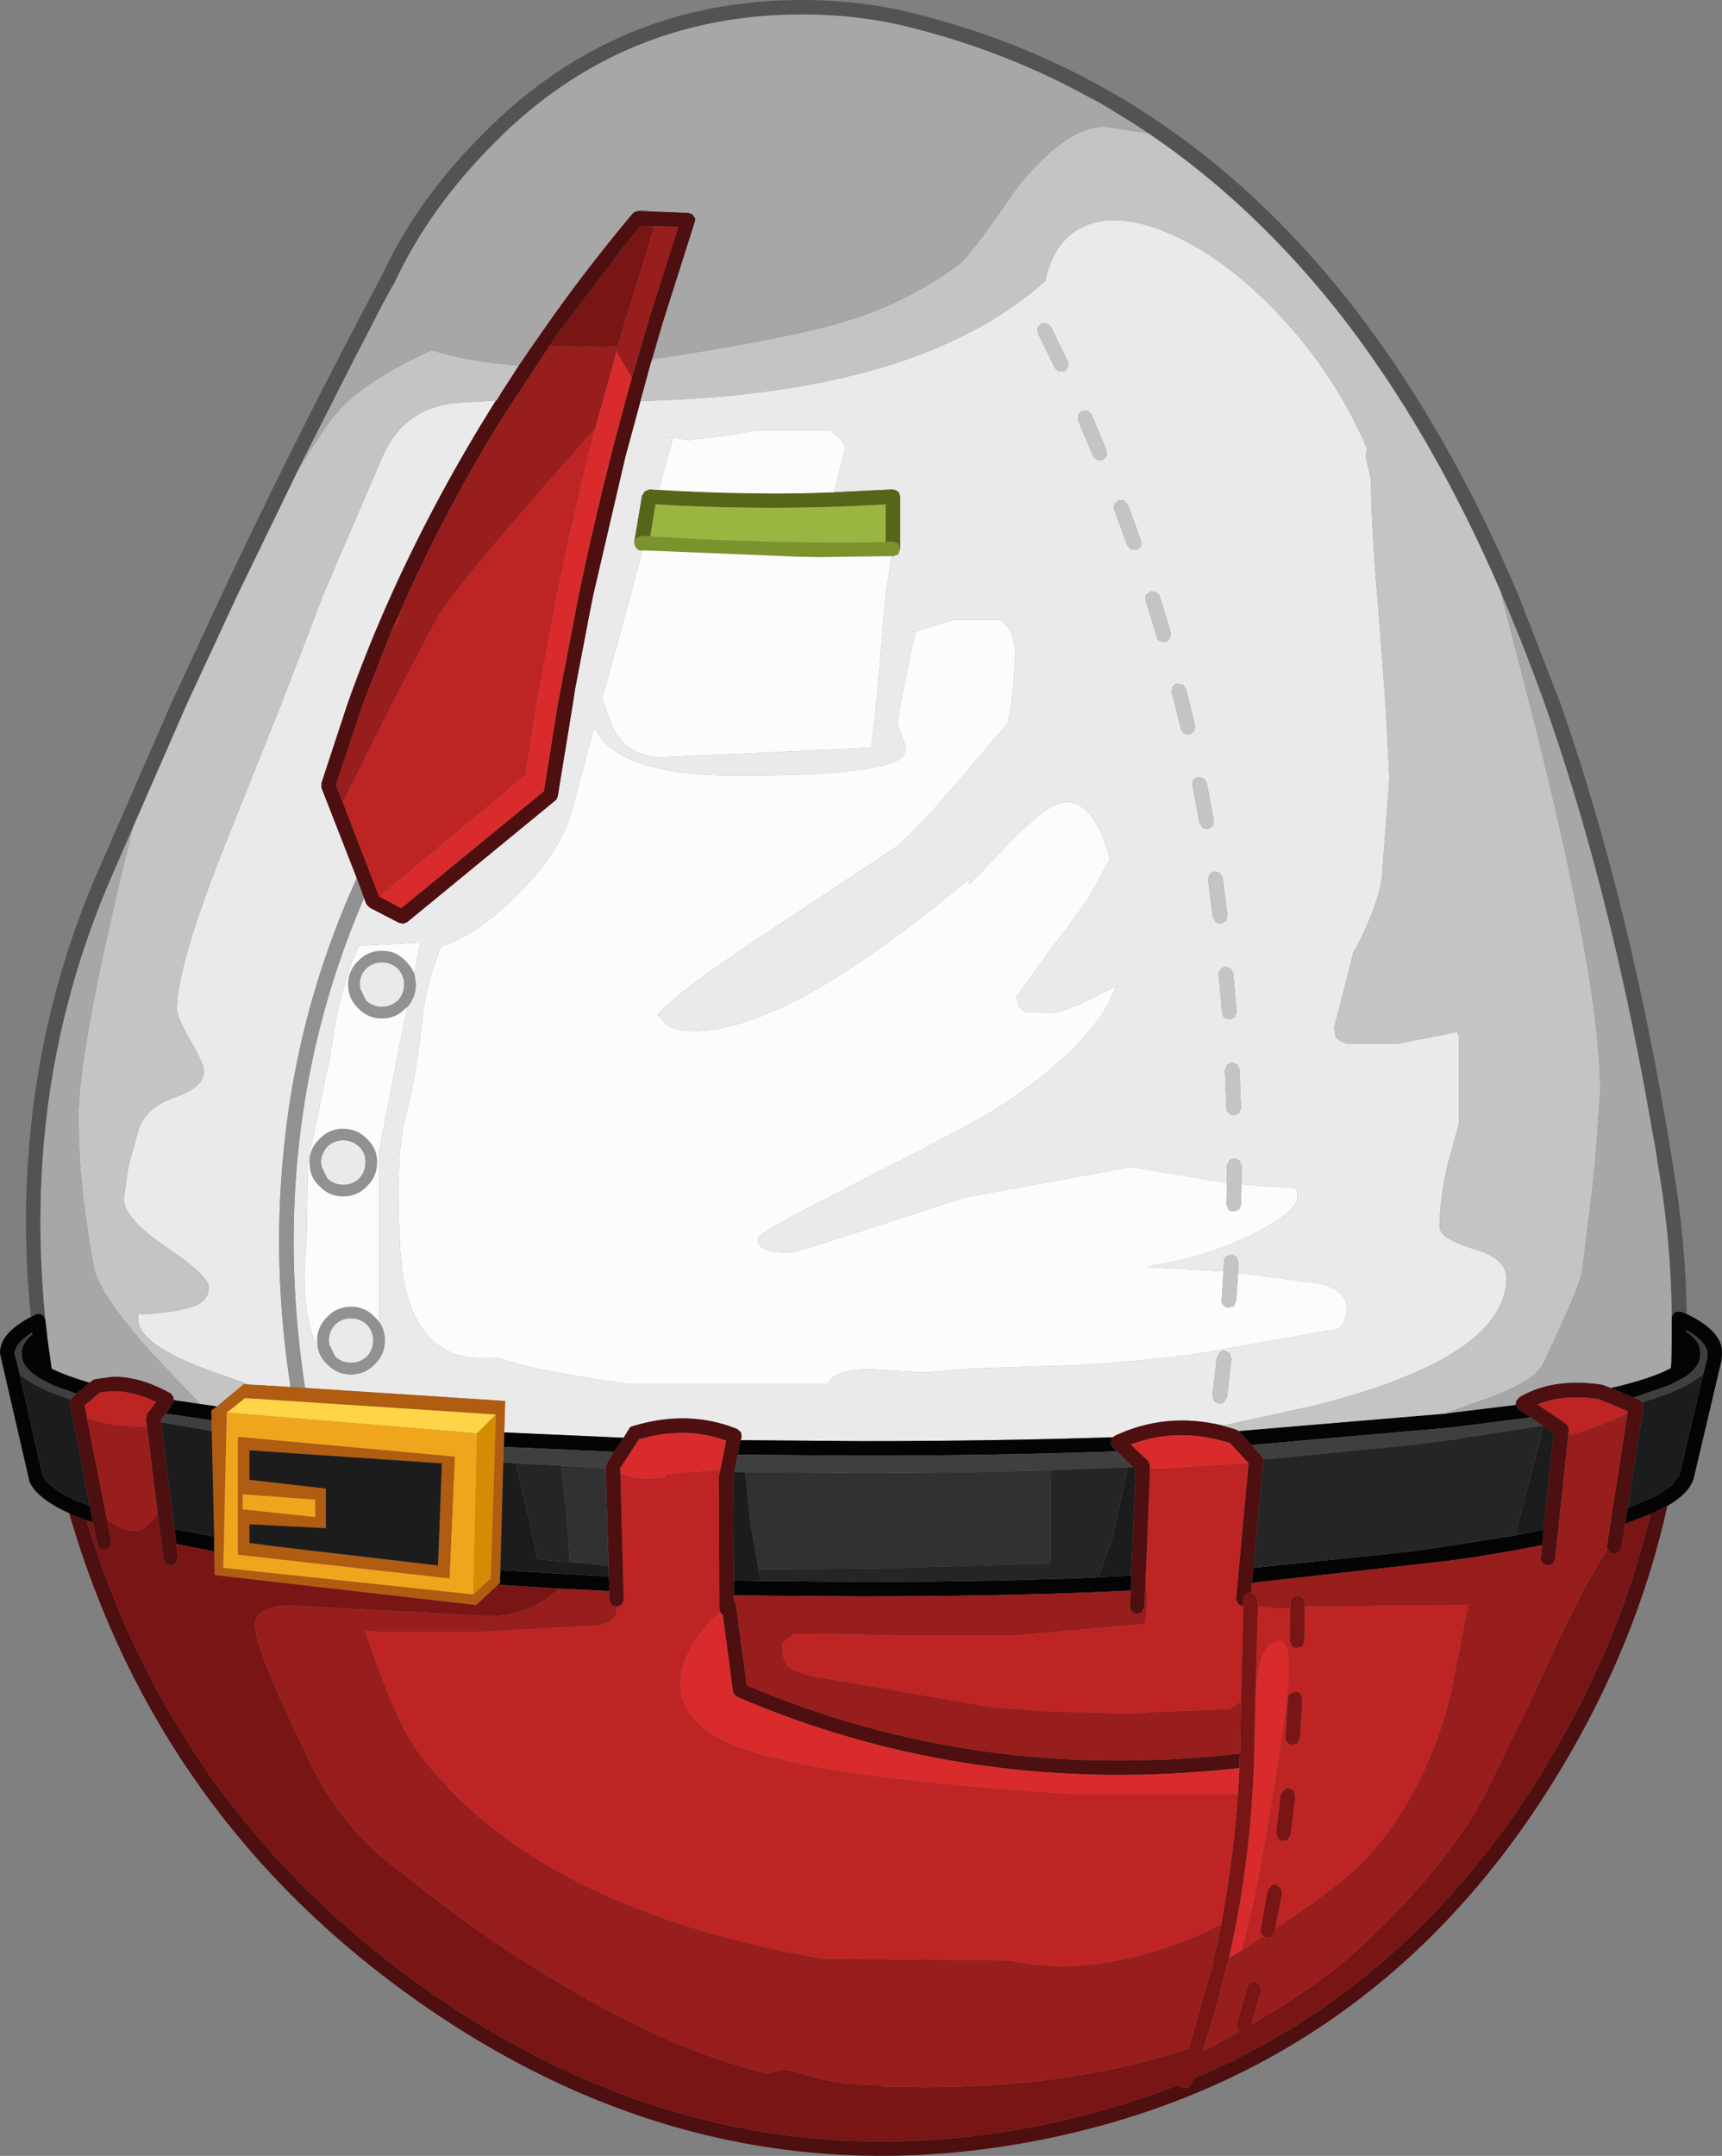 <?xml version="1.0" encoding="UTF-8" standalone="no"?>
<svg xmlns:ffdec="https://www.free-decompiler.com/flash" xmlns:xlink="http://www.w3.org/1999/xlink" ffdec:objectType="shape" height="222.9px" width="178.1px" xmlns="http://www.w3.org/2000/svg">
  <rect width="100%" height="100%" fill="#808080" stroke="none"/>
  <g transform="matrix(1.0, 0.0, 0.0, 1.0, 108.2, 171.2)">
    <path d="M-41.95 -129.75 Q-18.1 -130.3 -5.05 -138.45 -2.35 -140.15 -0.1 -142.15 0.75 -146.1 3.5 -147.6 7.15 -149.55 13.0 -146.95 18.7 -144.4 24.15 -138.6 L24.3 -138.45 Q30.0 -132.3 33.2 -124.8 L33.05 -124.0 33.6 -121.6 Q33.6 -118.0 34.1 -111.4 L34.25 -109.65 35.1 -98.45 35.5 -90.7 34.8 -81.55 Q34.8 -78.4 31.8 -72.7 L31.85 -73.05 31.4 -71.2 29.8 -65.0 29.9 -64.1 Q30.15 -63.55 31.2 -63.3 L36.4 -63.3 42.5 -64.5 42.7 -64.0 42.7 -55.0 41.65 -51.25 Q40.7 -47.5 40.7 -44.35 40.7 -43.15 44.15 -42.1 47.6 -41.1 47.6 -39.1 47.6 -30.9 27.85 -25.9 L18.3 -23.8 Q12.4 -25.25 7.1 -22.75 L6.9 -22.6 Q-5.35 -22.2 -19.15 -22.2 L-31.6 -22.3 -31.5 -22.6 -31.55 -23.1 -31.95 -23.45 Q-37.0 -25.5 -42.75 -23.75 -43.05 -23.7 -43.15 -23.45 L-43.7 -22.55 -56.05 -23.1 -55.95 -26.35 -76.65 -27.7 Q-78.5 -39.8 -77.45 -51.25 -76.2 -64.95 -70.85 -77.65 L-70.55 -78.35 -70.3 -77.7 -69.95 -77.35 -66.95 -75.8 -66.5 -75.7 -66.1 -75.85 -50.75 -88.45 Q-50.55 -88.65 -50.5 -88.95 L-48.95 -98.45 -48.7 -100.05 -47.2 -107.9 -46.85 -109.65 -43.5 -124.05 -42.6 -127.35 -41.95 -129.75 M-0.85 -136.75 L0.9 -133.15 1.3 -132.8 1.9 -132.8 2.25 -133.25 2.25 -133.8 0.5 -137.4 0.05 -137.8 -0.5 -137.75 -0.9 -137.3 -0.85 -136.75 M3.3 -127.75 L4.85 -124.05 5.25 -123.65 5.85 -123.65 6.25 -124.05 6.25 -124.6 4.7 -128.35 4.3 -128.75 3.7 -128.75 3.3 -128.3 3.3 -127.75 M7.05 -118.5 L8.4 -114.8 8.8 -114.35 9.35 -114.35 9.8 -114.7 9.8 -115.3 8.45 -119.05 8.05 -119.45 7.5 -119.5 7.1 -119.1 Q6.95 -118.8 7.05 -118.5 M10.3 -109.1 L11.45 -105.35 Q11.5 -105.05 11.8 -104.9 L12.35 -104.8 12.8 -105.2 12.9 -105.75 11.75 -109.55 11.7 -109.65 11.35 -110.0 10.8 -110.05 10.35 -109.7 10.3 -109.65 10.3 -109.1 M13.0 -99.6 L13.3 -98.45 13.95 -95.8 14.25 -95.35 14.85 -95.25 15.3 -95.6 15.4 -96.15 14.85 -98.45 14.45 -100.0 14.1 -100.45 13.5 -100.5 Q13.2 -100.45 13.05 -100.15 L13.0 -99.6 M15.15 -90.0 L15.85 -86.1 16.2 -85.6 16.75 -85.5 17.25 -85.8 17.35 -86.35 16.6 -90.3 16.25 -90.75 15.7 -90.85 Q15.4 -90.8 15.25 -90.55 15.05 -90.3 15.15 -90.0 M18.7 -48.9 L8.75 -50.55 -8.4 -47.4 -18.3 -44.2 Q-25.85 -41.7 -26.6 -41.7 -28.95 -41.7 -29.6 -42.4 -29.95 -42.75 -29.8 -43.15 -29.8 -43.7 -21.55 -47.9 L-15.0 -51.25 Q-9.2 -54.25 -7.5 -55.2 -2.1 -58.2 1.95 -62.0 6.15 -65.95 7.1 -69.0 L7.3 -69.3 4.35 -67.8 Q1.75 -66.5 0.6 -66.5 L-2.2 -66.6 -2.8 -67.1 -3.1 -68.1 0.15 -72.65 Q3.85 -77.35 4.7 -78.9 L6.6 -82.4 Q5.0 -88.3 2.05 -88.3 0.45 -88.3 -3.3 -84.6 L-7.9 -79.8 -8.0 -79.9 -7.9 -80.4 Q-10.75 -77.95 -14.8 -74.9 -28.6 -64.6 -36.4 -64.6 -38.35 -64.6 -39.25 -65.25 L-40.2 -66.3 Q-38.05 -68.7 -29.3 -74.5 L-15.7 -83.5 Q-13.45 -85.1 -5.25 -94.95 L-3.95 -96.45 -3.6 -98.45 Q-3.2 -101.25 -3.2 -104.2 L-3.45 -105.3 Q-3.85 -106.45 -4.7 -107.1 L-9.6 -107.1 -14.4 -105.65 -13.45 -105.95 -13.9 -104.2 -15.05 -98.45 -15.4 -96.4 -14.8 -94.75 Q-14.25 -93.6 -14.9 -92.95 -16.9 -91.0 -31.95 -91.0 -42.6 -91.0 -45.9 -94.7 L-46.75 -96.0 -49.0 -87.6 Q-50.05 -83.2 -55.15 -78.25 -59.05 -74.45 -62.55 -73.35 -64.2 -69.5 -64.6 -65.2 -65.1 -60.3 -66.2 -55.95 -66.75 -53.8 -66.9 -51.25 L-67.0 -48.55 Q-67.0 -40.85 -66.25 -37.9 -64.4 -30.55 -58.1 -30.8 L-56.55 -30.8 -56.05 -30.6 Q-52.9 -29.5 -43.2 -28.1 L-22.6 -28.1 Q-21.8 -29.75 -17.75 -29.6 L-12.6 -29.3 -7.8 -29.7 4.2 -30.1 9.0 -30.5 Q14.65 -30.95 19.4 -31.9 L30.2 -33.8 Q31.1 -34.55 31.1 -35.9 31.1 -37.75 28.5 -38.45 L19.85 -39.6 19.9 -40.7 19.7 -41.25 19.2 -41.5 18.65 -41.3 Q18.4 -41.1 18.4 -40.75 L18.35 -39.75 10.4 -40.2 11.2 -40.4 Q16.6 -41.25 21.4 -43.6 26.0 -45.9 26.0 -47.5 26.0 -48.25 25.7 -48.35 L23.45 -48.5 20.2 -48.75 20.2 -50.7 20.0 -51.2 19.95 -51.25 19.45 -51.45 18.95 -51.25 18.95 -51.2 18.7 -50.7 18.7 -48.9 M16.75 -80.25 L17.25 -76.35 17.55 -75.85 18.1 -75.7 18.6 -76.0 18.75 -76.55 18.25 -80.45 17.95 -80.95 17.4 -81.1 Q17.1 -81.05 16.9 -80.8 L16.75 -80.25 M17.85 -70.4 L18.2 -66.5 Q18.2 -66.2 18.45 -65.95 L19.0 -65.8 19.55 -66.05 19.7 -66.6 19.35 -70.55 19.1 -71.05 18.55 -71.25 Q18.2 -71.2 18.05 -70.95 17.8 -70.75 17.85 -70.4 M18.5 -60.55 L18.65 -56.6 Q18.65 -56.3 18.9 -56.1 19.1 -55.9 19.45 -55.9 L19.95 -56.1 20.15 -56.65 20.0 -60.65 19.75 -61.15 19.2 -61.35 18.7 -61.1 18.5 -60.55 M17.65 -30.85 L17.2 -26.95 17.35 -26.4 Q17.55 -26.15 17.85 -26.1 18.15 -26.05 18.4 -26.25 L18.7 -26.75 19.15 -30.7 19.0 -31.25 18.5 -31.55 Q18.15 -31.6 17.95 -31.35 L17.65 -30.85 M-56.9 -129.8 Q-63.1 -119.95 -67.75 -109.65 -70.25 -104.1 -72.25 -98.45 L-74.95 -90.25 -74.95 -89.75 -71.3 -80.4 -72.25 -78.25 Q-77.75 -65.25 -78.95 -51.25 -80.0 -39.85 -78.15 -27.8 L-82.45 -28.05 -85.0 -28.95 Q-93.9 -31.95 -93.9 -34.8 -93.9 -35.8 -93.6 -35.3 -89.3 -35.55 -87.7 -36.35 -86.6 -36.95 -86.6 -38.1 -86.6 -39.3 -91.0 -42.25 -95.4 -45.25 -95.4 -47.25 L-94.95 -50.45 -94.75 -51.25 -93.9 -54.3 Q-93.2 -56.7 -90.0 -57.8 -87.1 -58.8 -87.1 -60.45 -87.1 -61.15 -88.5 -63.6 -89.9 -66.0 -89.9 -66.9 -89.9 -71.4 -84.85 -84.05 L-79.1 -98.45 -76.8 -104.4 -74.8 -109.65 -72.9 -114.1 -68.8 -123.6 Q-66.65 -129.0 -61.0 -129.55 L-56.9 -129.8 M-40.05 -120.55 L-40.45 -120.55 -41.0 -120.6 -41.5 -120.4 -41.8 -119.95 -42.6 -115.15 -42.6 -114.95 -42.4 -114.55 -42.1 -114.3 -41.95 -114.3 -41.9 -114.3 -41.8 -114.3 -41.75 -114.3 -43.0 -109.65 -44.5 -104.1 -45.95 -98.95 -45.75 -98.45 -44.85 -96.1 Q-43.4 -92.9 -39.6 -92.9 L-18.1 -93.9 -17.55 -98.45 -16.7 -108.65 -16.6 -109.65 -16.0 -113.7 -15.85 -113.7 -15.8 -113.7 -15.3 -113.9 -15.1 -114.45 -15.1 -119.85 -15.2 -120.25 -15.5 -120.5 -15.9 -120.6 -21.95 -120.3 -20.8 -124.85 Q-20.8 -125.55 -22.3 -126.7 L-30.0 -126.7 -33.45 -126.1 -37.0 -125.7 -39.3 -126.1 -38.6 -125.9 -39.45 -122.85 -40.05 -120.55 M-65.35 -70.55 L-64.75 -73.75 -71.1 -73.4 Q-73.2 -68.7 -74.0 -62.3 L-76.3 -51.25 -76.35 -51.05 -76.5 -42.5 Q-76.9 -39.0 -76.5 -35.9 -76.2 -33.5 -75.35 -32.0 -75.2 -30.95 -74.35 -30.15 -73.35 -29.1 -71.9 -29.1 -70.45 -29.1 -69.45 -30.15 -68.4 -31.15 -68.4 -32.6 L-68.4 -32.8 Q-68.45 -33.75 -69.0 -34.55 L-69.0 -52.1 -66.45 -65.3 -66.05 -67.1 Q-65.2 -68.1 -65.2 -69.4 L-65.2 -69.6 -65.35 -70.55 M-66.4 -69.4 Q-66.4 -68.45 -67.05 -67.75 -67.75 -67.1 -68.7 -67.1 -69.65 -67.1 -70.35 -67.75 L-70.95 -69.0 -71.0 -69.4 Q-71.0 -70.35 -70.35 -71.05 -69.65 -71.7 -68.7 -71.7 -67.75 -71.7 -67.05 -71.05 -66.4 -70.35 -66.4 -69.45 L-66.4 -69.4 M-70.4 -51.0 Q-70.4 -50.05 -71.05 -49.35 -71.75 -48.7 -72.7 -48.7 -73.65 -48.7 -74.35 -49.35 L-74.95 -50.6 -75.0 -51.0 -75.0 -51.25 Q-74.9 -52.05 -74.35 -52.65 -73.65 -53.3 -72.7 -53.3 -71.75 -53.3 -71.05 -52.65 -70.45 -52.05 -70.4 -51.25 L-70.4 -51.05 -70.4 -51.0 M-69.6 -32.6 Q-69.6 -31.65 -70.25 -30.95 -70.95 -30.3 -71.9 -30.3 -72.85 -30.3 -73.55 -30.95 L-74.15 -32.2 -74.2 -32.6 Q-74.2 -33.55 -73.55 -34.25 -72.85 -34.9 -71.9 -34.9 -70.95 -34.9 -70.25 -34.25 -69.6 -33.55 -69.6 -32.65 L-69.6 -32.6" fill="#eaeaea" fill-rule="evenodd" stroke="none"/>
    <path d="M10.75 -19.6 L10.75 -19.4 12.4 -19.4 20.9 -19.95 20.95 -19.95 19.65 -5.95 19.65 -5.85 19.85 -5.4 Q20.0 -5.2 20.35 -5.15 L20.4 -5.15 20.15 4.7 19.0 5.5 11.2 5.8 8.8 6.0 -0.5 5.7 -5.7 5.3 -24.45 2.05 Q-26.35 1.55 -26.9 0.85 -27.3 0.3 -27.3 -1.25 L-26.85 -1.75 -26.0 -2.3 -21.1 -2.25 -15.8 -2.1 -3.4 -2.1 10.2 -3.3 Q10.5 -4.7 10.4 -6.8 L10.25 -6.8 10.75 -19.6 M21.9 -5.1 L24.2 -4.9 25.25 -4.95 25.2 -1.55 25.4 -1.0 Q25.6 -0.8 25.95 -0.8 L26.5 -1.0 26.7 -1.5 26.75 -5.1 43.65 -5.25 41.9 3.6 Q40.95 7.95 38.9 12.25 36.65 16.95 33.6 20.4 30.95 23.45 23.7 28.2 L24.4 24.55 24.25 24.0 23.8 23.65 Q23.45 23.6 23.25 23.8 L22.9 24.3 22.2 28.25 Q22.1 28.55 22.3 28.8 L22.5 29.0 21.85 29.4 20.15 30.5 Q21.4 26.4 22.8 18.1 25.1 4.5 25.1 1.3 25.1 -2.3 23.5 -1.35 21.9 -0.45 21.7 3.9 L21.65 4.1 21.9 -5.1 M60.15 -25.3 L60.1 -25.05 Q56.3 -23.3 54.0 -22.85 L54.05 -23.3 54.0 -23.7 53.75 -24.0 50.8 -26.0 Q53.5 -27.1 57.15 -26.55 L60.15 -25.3 M-68.95 -78.5 L-69.0 -78.5 -72.75 -88.25 -71.35 -91.05 -67.65 -98.45 -62.9 -107.5 -61.35 -109.65 Q-58.05 -114.0 -49.75 -123.4 L-46.6 -126.95 Q-48.85 -118.35 -50.6 -109.65 L-52.7 -98.45 -53.85 -91.05 -68.95 -78.5 M-67.85 -105.6 L-67.1 -107.3 -66.7 -107.5 -66.9 -107.2 -67.85 -105.6 M-99.2 -24.6 L-99.45 -25.9 -97.9 -27.2 Q-95.3 -27.8 -92.05 -26.25 L-92.95 -25.05 -93.1 -24.5 -93.1 -24.45 -93.0 -23.7 -93.6 -23.7 Q-96.9 -23.7 -99.2 -24.6 M18.1 27.8 Q9.35 32.1 1.25 32.1 L-1.45 31.9 -3.9 31.5 -23.2 31.3 Q-40.15 28.3 -51.2 21.9 -59.45 17.15 -64.7 10.3 -67.2 7.1 -70.45 -2.6 L-69.2 -2.5 -58.2 -2.5 -46.25 -3.15 Q-44.4 -3.6 -44.4 -4.8 L-44.4 -5.1 -43.9 -5.3 -43.7 -5.75 -43.7 -5.85 -44.05 -19.4 -44.0 -18.9 Q-42.3 -18.05 -39.4 -18.5 L-39.4 -18.8 -33.7 -19.25 -33.8 -18.75 -33.85 -18.6 -33.8 -4.85 -33.7 -4.5 -34.7 -3.6 Q-37.8 -0.25 -37.8 2.9 -37.8 7.45 -30.85 9.75 -21.8 12.75 3.2 14.3 L19.85 14.3 Q19.35 21.15 18.1 27.8 M26.25 8.5 L26.5 4.5 26.3 3.95 Q26.1 3.7 25.8 3.7 L25.25 3.9 Q25.0 4.1 25.0 4.45 L24.75 8.4 Q24.7 8.7 24.95 8.95 25.15 9.2 25.45 9.2 L26.0 9.05 26.25 8.5 M25.3 18.5 L25.75 14.55 25.6 14.0 Q25.4 13.75 25.1 13.7 24.75 13.65 24.55 13.9 L24.25 14.4 23.8 18.3 23.95 18.85 Q24.15 19.1 24.45 19.15 L25.0 19.0 25.3 18.5" fill="#bf2424" fill-rule="evenodd" stroke="none"/>
    <path d="M-40.75 -134.05 L-40.9 -133.6 -41.95 -129.75 -42.6 -127.35 -43.5 -124.05 -46.85 -109.65 -47.2 -107.9 -48.7 -100.05 -48.95 -98.45 -50.5 -88.95 Q-50.55 -88.65 -50.75 -88.45 L-66.1 -75.85 -66.5 -75.7 -66.95 -75.8 -69.95 -77.35 -70.3 -77.7 -70.55 -78.35 -71.3 -80.4 -74.95 -89.75 -74.95 -90.25 -72.25 -98.45 Q-70.25 -104.1 -67.75 -109.65 -63.1 -119.95 -56.9 -129.8 L-56.85 -129.8 -56.5 -130.35 -56.3 -130.7 -54.55 -133.4 -53.5 -134.95 -52.45 -136.45 -51.05 -138.45 Q-47.2 -143.85 -42.8 -149.1 L-42.55 -149.3 -42.2 -149.4 -42.0 -149.4 -41.0 -149.35 -37.0 -149.2 -36.6 -149.05 -36.3 -148.65 Q-36.25 -148.45 -36.35 -148.2 L-39.45 -138.45 -39.7 -137.65 -40.75 -134.05 M18.3 -23.8 L19.65 -23.4 19.9 -23.25 19.95 -23.2 21.25 -21.8 22.25 -20.7 22.4 -20.45 22.45 -20.3 22.45 -20.1 21.45 -9.1 21.3 -7.55 21.2 -6.55 Q20.85 -6.55 20.65 -6.35 20.4 -6.15 20.4 -5.8 L20.4 -5.15 20.35 -5.15 Q20.0 -5.2 19.85 -5.4 L19.65 -5.85 19.65 -5.95 20.95 -19.95 20.9 -19.95 19.0 -22.0 Q13.6 -23.7 8.75 -21.85 L10.55 -20.15 10.7 -19.85 10.75 -19.6 10.25 -6.8 10.15 -5.05 9.9 -4.55 Q9.7 -4.35 9.4 -4.35 9.05 -4.35 8.85 -4.6 8.65 -4.8 8.65 -5.1 L8.75 -6.75 8.8 -8.3 9.25 -19.25 9.0 -19.5 7.3 -21.15 6.9 -21.55 6.65 -21.95 6.75 -22.45 6.9 -22.6 7.1 -22.75 Q12.4 -25.25 18.3 -23.8 M-31.6 -22.3 L-31.9 -20.8 -32.25 -19.0 -32.35 -18.6 -32.3 -7.8 -32.3 -6.25 -32.3 -5.75 -32.1 -5.35 -30.95 3.05 Q-7.05 13.2 20.05 10.1 L20.0 10.75 20.0 11.6 Q-7.6 14.7 -31.95 4.25 L-32.25 4.0 -32.4 3.65 -33.45 -4.25 -33.55 -4.3 -33.6 -4.35 -33.7 -4.5 -33.8 -4.85 -33.85 -18.6 -33.8 -18.75 -33.7 -19.25 -33.1 -22.25 -33.25 -22.3 Q-37.2 -23.7 -41.65 -22.5 L-42.1 -22.4 -44.05 -19.4 -43.7 -5.85 -43.7 -5.75 -43.9 -5.3 -44.4 -5.1 Q-44.75 -5.1 -44.95 -5.3 L-45.2 -5.8 -45.2 -6.7 -45.25 -8.2 -45.25 -9.3 -45.55 -19.4 -45.55 -19.55 -45.4 -20.0 -44.7 -21.1 -43.7 -22.55 -43.15 -23.45 Q-43.05 -23.7 -42.75 -23.75 -37.0 -25.5 -31.95 -23.45 L-31.55 -23.1 -31.5 -22.6 -31.6 -22.3 M50.1 -24.65 L48.9 -25.45 48.6 -25.85 48.55 -25.95 48.6 -26.35 48.95 -26.75 Q52.4 -28.8 57.45 -28.05 L57.65 -28.0 58.4 -27.7 60.75 -26.7 61.3 -26.5 61.65 -26.2 61.65 -26.15 61.75 -25.65 60.15 -15.3 59.9 -13.65 59.5 -11.15 59.2 -10.7 58.65 -10.55 Q58.35 -10.6 58.15 -10.85 L58.1 -10.95 58.0 -11.15 58.0 -11.4 60.15 -25.3 57.15 -26.55 Q53.5 -27.1 50.8 -26.0 L53.75 -24.0 54.0 -23.7 54.05 -23.3 54.0 -22.85 52.65 -10.0 52.4 -9.5 51.85 -9.35 Q51.5 -9.4 51.35 -9.6 51.1 -9.85 51.15 -10.15 L51.3 -11.45 51.45 -13.05 52.5 -23.0 51.65 -23.6 51.35 -23.8 50.1 -24.65 M62.5 -14.65 L63.9 -15.35 64.25 -15.5 Q61.1 -1.25 53.1 11.95 34.4 42.9 -0.1 49.95 -34.65 56.95 -64.8 35.85 -91.85 16.9 -101.05 -14.75 L-100.75 -14.6 -99.25 -14.0 Q-90.05 16.3 -63.95 34.6 -34.35 55.35 -0.4 48.5 7.0 46.95 13.7 44.35 L14.1 44.65 14.7 44.65 15.05 44.2 15.25 43.7 Q37.95 34.15 51.8 11.2 L51.8 11.15 Q59.3 -1.25 62.5 -14.65 M-40.5 -147.8 L-41.9 -147.85 -43.7 -145.7 -44.05 -145.2 -50.5 -136.7 -51.35 -135.45 -56.25 -128.0 Q-61.8 -119.05 -66.05 -109.65 L-67.1 -107.3 -67.85 -105.6 -70.65 -98.45 -73.45 -90.05 -72.75 -88.25 -69.0 -78.5 -68.95 -78.5 -66.7 -77.3 -51.95 -89.4 -50.5 -98.45 -48.35 -109.65 Q-46.0 -120.95 -42.85 -132.15 L-41.0 -138.45 -38.05 -147.75 -40.5 -147.8 M-98.95 -28.25 L-98.7 -28.45 -98.45 -28.6 -96.7 -28.85 Q-93.9 -29.0 -90.55 -27.15 L-90.3 -26.85 -90.2 -26.45 Q-90.2 -26.25 -90.35 -26.05 L-91.05 -25.05 -91.55 -24.4 -91.55 -24.15 -90.15 -13.1 -89.95 -11.55 -89.8 -10.2 -89.95 -9.65 Q-90.15 -9.4 -90.45 -9.35 -90.75 -9.3 -91.0 -9.5 -91.25 -9.7 -91.3 -10.0 L-91.9 -14.7 -93.0 -23.7 -93.1 -24.45 -93.1 -24.5 -92.95 -25.05 -92.05 -26.25 Q-95.3 -27.8 -97.9 -27.2 L-99.45 -25.9 -99.2 -24.6 -97.15 -14.15 -96.7 -11.85 -96.7 -11.5 -96.8 -11.25 Q-97.0 -11.05 -97.3 -10.95 L-97.85 -11.05 -98.15 -11.55 -98.6 -13.8 -98.9 -15.5 -100.95 -26.05 -100.95 -26.45 -100.9 -26.5 -100.7 -26.75 -100.3 -27.1 -98.95 -28.25 M21.5 10.65 L21.5 10.9 21.5 10.8 21.5 10.65" fill="#4d0f0f" fill-rule="evenodd" stroke="none"/>
    <path d="M19.9 -23.25 L41.3 -25.05 41.65 -25.1 42.4 -25.2 42.85 -25.25 48.55 -25.95 48.6 -25.85 48.9 -25.45 50.1 -24.65 41.8 -23.6 21.25 -21.8 19.95 -23.2 19.9 -23.25 M64.7 -35.0 L64.85 -35.35 Q65.0 -35.55 65.3 -35.6 L65.8 -35.55 66.25 -35.35 Q70.05 -33.5 69.9 -31.25 L69.85 -30.6 69.85 -30.55 66.95 -18.25 66.9 -18.15 Q66.4 -16.75 64.25 -15.5 L63.9 -15.35 62.5 -14.65 59.9 -13.65 60.15 -15.3 62.9 -16.45 63.2 -16.65 Q64.1 -17.15 64.65 -17.6 L65.5 -18.7 67.95 -29.1 68.4 -30.9 68.4 -31.25 Q68.3 -32.5 66.25 -33.65 L66.2 -33.65 66.2 -33.55 66.25 -33.5 Q67.75 -32.45 67.65 -31.25 67.75 -30.0 66.1 -28.85 L65.75 -28.65 65.65 -28.6 64.5 -28.0 60.75 -26.7 58.4 -27.7 Q62.55 -28.65 64.6 -29.75 L64.65 -30.25 64.7 -33.15 64.7 -34.9 64.7 -35.0 M-105.0 -35.05 L-104.55 -35.3 -104.1 -35.4 -103.7 -35.15 -103.5 -34.75 -103.4 -33.9 -103.3 -33.05 -103.3 -32.95 -103.3 -32.85 -103.15 -31.85 -102.95 -30.45 -102.85 -29.7 Q-101.45 -29.0 -98.95 -28.25 L-100.3 -27.1 -102.55 -27.9 Q-103.3 -28.25 -103.85 -28.55 L-103.9 -28.6 -104.0 -28.65 -104.2 -28.75 Q-106.05 -29.95 -105.95 -31.25 -106.0 -32.3 -104.85 -33.25 L-104.85 -33.45 Q-106.6 -32.35 -106.7 -31.25 L-106.5 -30.55 -106.45 -30.4 -106.15 -29.05 -103.8 -18.7 Q-103.35 -17.7 -101.6 -16.7 L-100.15 -15.95 -100.15 -16.0 -99.8 -15.85 -98.9 -15.5 -98.6 -13.8 -99.25 -14.0 -100.75 -14.6 -101.05 -14.75 Q-104.55 -16.35 -105.2 -18.15 L-105.2 -18.25 -107.9 -29.95 -108.2 -31.25 Q-108.3 -33.3 -105.0 -35.05 M6.9 -22.6 L6.75 -22.45 6.65 -21.95 6.9 -21.55 7.3 -21.15 Q-5.1 -20.7 -19.15 -20.7 L-31.9 -20.8 -31.6 -22.3 -19.15 -22.2 Q-5.35 -22.2 6.9 -22.6 M8.8 -8.3 L8.75 -6.75 5.5 -6.6 Q-6.1 -6.15 -19.15 -6.15 L-32.3 -6.25 -32.3 -7.8 -30.25 -7.75 -19.15 -7.65 Q-11.4 -7.65 -4.15 -7.8 L0.45 -7.95 1.35 -7.95 5.1 -8.1 5.4 -8.15 8.8 -8.3 M21.3 -7.55 L21.45 -9.1 37.8 -10.8 41.2 -11.3 48.5 -12.45 51.45 -13.05 51.3 -11.45 47.6 -10.75 44.25 -10.2 41.4 -9.8 21.3 -7.55 M-87.5 -26.05 L-85.75 -25.8 -86.35 -25.35 -86.3 -24.35 -91.05 -25.05 -90.35 -26.05 Q-90.2 -26.25 -90.2 -26.45 L-87.5 -26.05 M-89.95 -11.55 L-90.15 -13.1 -86.05 -12.35 -86.05 -10.8 -89.95 -11.55 M-82.4 -11.7 L-80.0 -11.35 -82.4 -11.65 -82.4 -11.7 M-63.8 -9.45 L-62.9 -9.35 -63.8 -9.45 M-45.2 -6.7 L-50.35 -6.95 -56.7 -7.35 -56.5 -7.55 -56.45 -8.85 -45.25 -8.2 -45.2 -6.7 M-56.1 -21.6 L-56.05 -23.1 -43.7 -22.55 -44.7 -21.1 -56.1 -21.6" fill="#040404" fill-rule="evenodd" stroke="none"/>
    <path d="M47.0 -110.05 Q39.9 -126.45 30.6 -138.45 21.6 -149.95 10.6 -157.4 L8.85 -158.55 5.65 -160.5 3.5 -161.65 Q-4.3 -165.8 -13.05 -168.1 -18.8 -169.7 -25.25 -169.7 -43.85 -169.7 -56.95 -156.55 -63.85 -149.65 -67.45 -141.85 L-67.5 -141.85 -67.5 -141.8 -68.6 -139.8 -69.3 -138.45 -69.45 -138.15 -70.4 -136.3 -71.65 -133.9 -71.85 -133.5 -76.95 -123.45 -83.65 -109.65 -88.85 -98.45 -94.45 -85.65 -97.05 -79.65 Q-102.8 -66.0 -103.8 -51.25 -104.35 -43.15 -103.5 -34.75 L-103.7 -35.15 -104.1 -35.4 -104.55 -35.3 -105.0 -35.05 Q-105.85 -43.3 -105.3 -51.25 -104.3 -66.35 -98.45 -80.25 L-90.5 -98.45 -85.3 -109.65 Q-78.4 -124.3 -70.95 -138.45 L-68.8 -142.55 -68.8 -142.5 Q-65.15 -150.55 -58.0 -157.6 -44.45 -171.2 -25.25 -171.2 -18.6 -171.2 -12.65 -169.55 14.3 -162.55 32.55 -138.45 41.8 -126.25 48.85 -109.65 L53.2 -98.45 Q60.45 -77.75 64.75 -51.25 L64.85 -50.55 Q66.15 -42.85 66.25 -35.35 L65.8 -35.55 65.3 -35.6 Q65.0 -35.55 64.85 -35.35 L64.7 -35.0 Q64.65 -42.55 63.35 -50.3 L63.2 -51.2 63.2 -51.25 63.0 -52.55 62.75 -53.85 Q58.75 -77.3 52.4 -96.0 L51.55 -98.45 Q49.45 -104.3 47.15 -109.65 L47.0 -110.05 M-103.3 -32.95 L-103.15 -31.85 -103.3 -32.85 -103.3 -32.95" fill="#535353" fill-rule="evenodd" stroke="none"/>
    <path d="M-42.0 -149.4 L-41.8 -149.5 -41.25 -149.5 -41.0 -149.35 -42.0 -149.4 M-71.3 -80.4 L-70.55 -78.35 -70.85 -77.65 Q-76.2 -64.95 -77.45 -51.25 -78.5 -39.8 -76.65 -27.7 L-78.15 -27.8 Q-80.0 -39.85 -78.95 -51.25 -77.75 -65.25 -72.25 -78.25 L-71.3 -80.4 M-65.35 -70.55 L-65.2 -69.6 -65.2 -69.4 Q-65.2 -68.1 -66.05 -67.1 L-66.25 -66.95 Q-67.25 -65.9 -68.7 -65.9 -70.15 -65.9 -71.15 -66.95 -72.0 -67.75 -72.15 -68.85 L-72.2 -69.4 Q-72.2 -70.85 -71.15 -71.85 -70.15 -72.9 -68.7 -72.9 -67.25 -72.9 -66.25 -71.85 -65.65 -71.25 -65.35 -70.55 M-69.0 -34.55 Q-68.45 -33.75 -68.4 -32.8 L-68.4 -32.6 Q-68.4 -31.15 -69.45 -30.15 -70.45 -29.1 -71.9 -29.1 -73.35 -29.1 -74.35 -30.15 -75.2 -30.95 -75.35 -32.0 L-75.35 -32.05 -75.4 -32.6 Q-75.4 -34.05 -74.35 -35.05 -73.35 -36.1 -71.9 -36.1 -70.45 -36.1 -69.45 -35.05 L-69.0 -34.55 M-66.4 -69.4 L-66.4 -69.45 Q-66.4 -70.35 -67.05 -71.05 -67.75 -71.7 -68.7 -71.7 -69.65 -71.7 -70.35 -71.05 -71.0 -70.35 -71.0 -69.4 L-70.95 -69.0 -70.35 -67.75 Q-69.65 -67.1 -68.7 -67.1 -67.75 -67.1 -67.05 -67.75 -66.4 -68.45 -66.4 -69.4 M-70.25 -48.55 Q-71.25 -47.5 -72.7 -47.5 -74.15 -47.5 -75.15 -48.55 -76.0 -49.35 -76.15 -50.45 L-76.2 -51.0 -76.2 -51.25 Q-76.1 -52.55 -75.15 -53.45 -74.15 -54.5 -72.7 -54.5 -71.25 -54.5 -70.25 -53.45 -69.25 -52.5 -69.2 -51.25 L-69.2 -51.2 -69.2 -51.0 Q-69.2 -49.55 -70.25 -48.55 M-69.6 -32.6 L-69.6 -32.65 Q-69.6 -33.55 -70.25 -34.25 -70.95 -34.9 -71.9 -34.9 -72.85 -34.9 -73.55 -34.25 -74.2 -33.55 -74.2 -32.6 L-74.15 -32.2 -73.55 -30.95 Q-72.85 -30.3 -71.9 -30.3 -70.95 -30.3 -70.25 -30.95 -69.6 -31.65 -69.6 -32.6 M-70.4 -51.0 L-70.4 -51.05 -70.4 -51.25 Q-70.45 -52.05 -71.05 -52.65 -71.75 -53.3 -72.7 -53.3 -73.65 -53.3 -74.35 -52.65 -74.9 -52.05 -75.0 -51.25 L-75.0 -51.0 -74.95 -50.6 -74.35 -49.35 Q-73.65 -48.7 -72.7 -48.7 -71.75 -48.7 -71.05 -49.35 -70.4 -50.05 -70.4 -51.0" fill="#919191" fill-rule="evenodd" stroke="none"/>
    <path d="M20.9 -19.95 L12.4 -19.4 10.75 -19.4 10.75 -19.6 10.7 -19.85 10.55 -20.15 8.75 -21.85 Q13.6 -23.7 19.0 -22.0 L20.9 -19.95 M20.15 30.5 L18.9 31.25 Q21.15 21.35 21.5 10.9 L21.5 10.65 21.65 4.1 21.7 3.9 Q21.9 -0.45 23.5 -1.35 25.1 -2.3 25.1 1.3 25.1 4.5 22.8 18.1 21.4 26.4 20.15 30.5 M-42.85 -132.15 Q-46.0 -120.95 -48.35 -109.65 L-50.5 -98.45 -51.95 -89.4 -66.7 -77.3 -68.95 -78.5 -53.85 -91.05 -52.7 -98.45 -50.6 -109.65 Q-48.85 -118.35 -46.6 -126.95 L-46.6 -127.0 -46.4 -127.8 -46.0 -129.2 -44.4 -135.0 -44.45 -134.9 -43.2 -132.7 -42.85 -132.15 M-44.05 -19.4 L-42.1 -22.4 -41.65 -22.5 Q-37.2 -23.7 -33.25 -22.3 L-33.1 -22.25 -33.7 -19.25 -39.4 -18.8 -39.4 -18.5 Q-42.3 -18.05 -44.0 -18.9 L-44.05 -19.4 M-33.7 -4.5 L-33.6 -4.35 -33.55 -4.3 -33.45 -4.25 -32.4 3.65 -32.25 4.0 -31.95 4.25 Q-7.6 14.7 20.0 11.6 L19.85 14.3 3.2 14.3 Q-21.8 12.75 -30.85 9.75 -37.8 7.45 -37.8 2.9 -37.8 -0.25 -34.7 -3.6 L-33.7 -4.5" fill="#d92b2b" fill-rule="evenodd" stroke="none"/>
    <path d="M-42.6 -114.95 L-42.6 -115.15 -41.8 -119.95 -41.5 -120.4 -41.0 -120.6 -40.45 -120.55 -40.05 -120.55 Q-32.6 -120.1 -25.25 -120.2 L-21.95 -120.3 -15.9 -120.6 -15.5 -120.5 -15.2 -120.25 -15.1 -119.85 -15.1 -114.45 -15.3 -115.0 -15.85 -115.2 -16.6 -115.15 -16.6 -119.05 Q-28.35 -118.35 -40.4 -119.05 L-40.95 -115.75 -41.7 -115.8 -41.8 -115.8 -42.35 -115.6 -42.6 -115.1 -42.6 -114.95" fill="#546618" fill-rule="evenodd" stroke="none"/>
    <path d="M-42.6 -114.95 L-42.6 -115.1 -42.35 -115.6 -41.8 -115.8 -41.7 -115.8 -40.95 -115.75 Q-28.8 -114.95 -16.6 -115.15 L-15.85 -115.2 -15.3 -115.0 -15.1 -114.45 -15.3 -113.9 -15.8 -113.7 -15.85 -113.7 -16.0 -113.7 -23.45 -113.6 -25.85 -113.65 -41.75 -114.3 -41.8 -114.3 -41.9 -114.3 -41.95 -114.3 -42.1 -114.3 -42.4 -114.55 -42.6 -114.95" fill="#7b932c" fill-rule="evenodd" stroke="none"/>
    <path d="M-40.95 -115.75 L-40.4 -119.05 Q-28.35 -118.35 -16.6 -119.05 L-16.6 -115.15 Q-28.8 -114.95 -40.95 -115.75" fill="#9ab641" fill-rule="evenodd" stroke="none"/>
    <path d="M7.3 -21.15 L9.0 -19.5 8.45 -19.5 0.45 -19.2 Q-8.95 -18.9 -19.15 -18.9 L-31.15 -19.0 -32.25 -19.0 -31.9 -20.8 -19.15 -20.7 Q-5.1 -20.7 7.3 -21.15 M22.45 -20.3 L22.4 -20.45 22.25 -20.7 21.25 -21.8 41.8 -23.6 50.1 -24.65 51.35 -23.8 43.25 -22.55 42.45 -22.4 37.8 -21.8 22.45 -20.3 M60.75 -26.7 L64.5 -28.0 65.65 -28.6 65.75 -28.65 66.1 -28.85 Q67.75 -30.0 67.65 -31.25 67.75 -32.45 66.25 -33.5 L66.2 -33.55 66.2 -33.65 66.25 -33.65 Q68.3 -32.5 68.4 -31.25 L68.4 -30.9 67.95 -29.1 Q67.2 -28.5 66.0 -27.85 L65.2 -27.5 64.45 -27.15 61.65 -26.2 61.3 -26.5 60.75 -26.7 M-100.3 -27.1 L-100.7 -26.75 -100.9 -26.5 -102.4 -27.05 -103.25 -27.35 -104.05 -27.75 Q-105.35 -28.4 -106.15 -29.05 L-106.45 -30.4 -106.5 -30.55 -106.7 -31.25 Q-106.6 -32.35 -104.85 -33.45 L-104.85 -33.25 Q-106.0 -32.3 -105.95 -31.25 -106.05 -29.95 -104.2 -28.75 L-104.0 -28.65 -103.9 -28.6 -103.85 -28.55 Q-103.3 -28.25 -102.55 -27.9 L-100.3 -27.1 M-91.55 -24.15 L-91.55 -24.4 -91.05 -25.05 -86.3 -24.35 -86.3 -23.25 -91.55 -24.15 M-56.15 -20.0 L-56.1 -21.6 -44.7 -21.1 -45.4 -20.0 -45.55 -19.55 -45.55 -19.4 -50.15 -19.65 -54.85 -19.9 -56.15 -20.0" fill="#3f3f3f" fill-rule="evenodd" stroke="none"/>
    <path d="M0.45 -19.2 L0.5 -14.3 0.45 -9.55 -2.0 -9.5 -18.4 -9.0 -29.75 -8.95 -30.6 -13.8 -30.95 -17.35 -31.15 -19.0 -19.15 -18.9 Q-8.95 -18.9 0.45 -19.2 M-45.55 -19.4 L-45.25 -9.3 -49.3 -9.7 Q-49.45 -13.4 -49.95 -17.8 L-50.15 -19.65 -45.55 -19.4" fill="#313131" fill-rule="evenodd" stroke="none"/>
    <path d="M-82.45 -28.05 L-78.15 -27.8 -76.65 -27.7 -55.95 -26.35 -56.05 -23.1 -56.1 -21.6 -56.15 -20.0 -56.45 -8.85 -56.5 -7.55 -56.7 -7.35 -58.95 -5.25 -86.0 -8.35 -86.05 -10.8 -86.05 -12.35 -86.3 -23.25 -86.3 -24.35 -86.35 -25.35 -85.75 -25.8 -83.0 -28.1 -82.4 -28.05 -82.45 -28.05 M-56.9 -24.95 L-82.85 -26.65 -84.75 -25.15 -85.1 -9.1 -59.25 -6.35 -57.45 -8.0 -56.9 -24.95 M-62.9 -9.35 L-62.5 -19.9 -82.4 -21.25 -82.4 -18.2 -74.5 -17.3 -74.5 -13.2 -82.4 -13.6 -82.4 -11.7 -82.4 -11.65 -80.0 -11.35 -63.8 -9.45 -62.9 -9.35 M-75.6 -14.35 L-75.6 -16.15 -83.1 -16.7 -83.1 -15.15 -75.6 -14.35 M-83.6 -22.65 L-61.15 -20.6 -61.7 -8.0 -83.6 -10.45 -83.6 -22.65" fill="#b05c11" fill-rule="evenodd" stroke="none"/>
    <path d="M-84.75 -25.15 L-82.85 -26.65 -56.9 -24.95 -58.85 -23.0 -84.75 -25.15" fill="#ffd446" fill-rule="evenodd" stroke="none"/>
    <path d="M-59.25 -6.35 L-85.1 -9.1 -84.75 -25.15 -58.85 -23.0 -59.25 -6.35 M-75.6 -14.35 L-83.1 -15.15 -83.1 -16.7 -75.6 -16.15 -75.6 -14.35 M-83.6 -22.65 L-83.6 -10.45 -61.7 -8.0 -61.15 -20.6 -83.6 -22.65" fill="#f0a61c" fill-rule="evenodd" stroke="none"/>
    <path d="M-56.9 -24.95 L-57.45 -8.0 -59.25 -6.35 -58.85 -23.0 -56.9 -24.95" fill="#d48c05" fill-rule="evenodd" stroke="none"/>
    <path d="M19.85 -39.6 L28.5 -38.45 Q31.1 -37.75 31.1 -35.9 31.1 -34.55 30.2 -33.8 L19.4 -31.9 Q14.65 -30.95 9.0 -30.5 L4.2 -30.1 -7.8 -29.7 -12.6 -29.3 -17.75 -29.6 Q-21.8 -29.75 -22.6 -28.1 L-43.2 -28.1 Q-52.9 -29.5 -56.05 -30.6 L-56.55 -30.8 -58.1 -30.8 Q-64.4 -30.55 -66.25 -37.9 -67.0 -40.85 -67.0 -48.55 L-66.9 -51.25 Q-66.75 -53.8 -66.2 -55.95 -65.1 -60.3 -64.6 -65.2 -64.2 -69.5 -62.55 -73.35 -59.05 -74.45 -55.15 -78.25 -50.05 -83.2 -49.0 -87.6 L-46.75 -96.0 -45.9 -94.7 Q-42.6 -91.0 -31.95 -91.0 -16.9 -91.0 -14.9 -92.95 -14.25 -93.6 -14.8 -94.75 L-15.4 -96.4 -15.05 -98.45 -13.9 -104.2 -13.45 -105.95 -14.4 -105.65 -9.6 -107.1 -4.7 -107.1 Q-3.85 -106.45 -3.45 -105.3 L-3.2 -104.2 Q-3.2 -101.25 -3.6 -98.45 L-3.95 -96.45 -5.25 -94.95 Q-13.45 -85.1 -15.7 -83.5 L-29.3 -74.5 Q-38.05 -68.7 -40.2 -66.3 L-39.25 -65.25 Q-38.35 -64.6 -36.4 -64.6 -28.6 -64.6 -14.8 -74.9 -10.75 -77.95 -7.9 -80.4 L-8.0 -79.9 -7.9 -79.8 -3.3 -84.6 Q0.45 -88.3 2.05 -88.3 5.0 -88.3 6.6 -82.4 L4.7 -78.9 Q3.85 -77.35 0.15 -72.65 L-3.1 -68.1 -2.8 -67.1 -2.2 -66.6 0.6 -66.5 Q1.75 -66.5 4.35 -67.8 L7.3 -69.3 7.1 -69.0 Q6.15 -65.95 1.95 -62.0 -2.1 -58.2 -7.5 -55.2 -9.2 -54.25 -15.0 -51.25 L-21.55 -47.9 Q-29.8 -43.7 -29.8 -43.15 -29.95 -42.75 -29.6 -42.4 -28.95 -41.7 -26.6 -41.7 -25.85 -41.7 -18.3 -44.2 L-8.4 -47.4 8.75 -50.55 18.7 -48.9 18.65 -46.7 18.85 -46.15 Q19.05 -45.95 19.4 -45.95 L19.95 -46.15 20.15 -46.65 20.2 -48.75 23.45 -48.5 25.7 -48.35 Q26.0 -48.25 26.0 -47.5 26.0 -45.9 21.4 -43.6 16.6 -41.25 11.2 -40.4 L10.4 -40.2 18.35 -39.75 18.15 -36.8 Q18.1 -36.5 18.35 -36.25 18.55 -36.0 18.85 -36.0 L19.4 -36.15 19.65 -36.7 19.85 -39.6 M-21.95 -120.3 L-25.25 -120.2 Q-32.6 -120.1 -40.05 -120.55 L-39.45 -122.85 -38.6 -125.9 -39.3 -126.1 -37.0 -125.7 -33.45 -126.1 -30.0 -126.7 -22.3 -126.7 Q-20.8 -125.55 -20.8 -124.85 L-21.95 -120.3 M-41.75 -114.3 L-25.85 -113.65 -23.45 -113.6 -16.0 -113.7 -16.6 -109.65 -16.7 -108.65 -17.55 -98.45 -18.1 -93.9 -39.6 -92.9 Q-43.4 -92.9 -44.85 -96.1 L-45.75 -98.45 -45.95 -98.95 -44.5 -104.1 -43.0 -109.65 -41.75 -114.3 M-75.35 -32.0 Q-76.2 -33.5 -76.5 -35.9 -76.9 -39.0 -76.5 -42.5 L-76.35 -51.05 -76.3 -51.25 -74.0 -62.3 Q-73.2 -68.7 -71.1 -73.4 L-64.75 -73.75 -65.35 -70.55 Q-65.65 -71.25 -66.25 -71.85 -67.25 -72.9 -68.7 -72.9 -70.15 -72.9 -71.15 -71.85 -72.2 -70.85 -72.2 -69.4 L-72.15 -68.85 Q-72.0 -67.75 -71.15 -66.95 -70.15 -65.9 -68.7 -65.9 -67.25 -65.9 -66.25 -66.95 L-66.05 -67.1 -66.45 -65.3 -69.0 -52.1 -69.0 -34.55 -69.45 -35.05 Q-70.45 -36.1 -71.9 -36.1 -73.35 -36.1 -74.35 -35.05 -75.4 -34.05 -75.4 -32.6 L-75.35 -32.05 -75.35 -32.0 M-70.25 -48.55 Q-69.2 -49.55 -69.2 -51.0 L-69.2 -51.2 -69.2 -51.25 Q-69.25 -52.5 -70.25 -53.45 -71.25 -54.5 -72.7 -54.5 -74.15 -54.5 -75.15 -53.45 -76.1 -52.55 -76.2 -51.25 L-76.2 -51.0 -76.15 -50.45 Q-76.0 -49.35 -75.15 -48.55 -74.15 -47.5 -72.7 -47.5 -71.25 -47.5 -70.25 -48.55" fill="#fcfcfc" fill-rule="evenodd" stroke="none"/>
    <path d="M-40.75 -134.05 Q-27.2 -136.1 -21.2 -137.85 L-19.3 -138.45 Q-13.8 -140.35 -9.1 -143.8 -7.85 -144.7 -3.15 -151.6 1.95 -158.1 6.1 -158.1 L10.6 -157.4 Q21.6 -149.95 30.6 -138.45 39.9 -126.45 47.0 -110.05 L47.1 -109.65 49.9 -98.8 50.0 -98.45 Q57.3 -69.8 57.3 -58.4 L56.8 -51.25 56.45 -48.05 55.4 -39.5 Q54.75 -37.25 51.4 -30.2 50.45 -28.15 44.0 -26.05 L41.3 -25.05 19.9 -23.25 19.65 -23.4 18.3 -23.8 27.85 -25.9 Q47.6 -30.9 47.6 -39.1 47.6 -41.1 44.15 -42.1 40.7 -43.15 40.7 -44.35 40.7 -47.5 41.65 -51.25 L42.7 -55.0 42.7 -64.0 42.5 -64.5 36.4 -63.3 31.2 -63.3 Q30.15 -63.55 29.9 -64.1 L29.8 -65.0 31.4 -71.2 31.85 -73.05 31.8 -72.7 Q34.8 -78.4 34.8 -81.55 L35.5 -90.7 35.1 -98.45 34.25 -109.65 34.1 -111.4 Q33.6 -118.0 33.6 -121.6 L33.05 -124.0 33.2 -124.8 Q30.0 -132.3 24.3 -138.45 L24.15 -138.6 Q18.7 -144.4 13.0 -146.95 7.15 -149.55 3.5 -147.6 0.75 -146.1 -0.1 -142.15 -2.35 -140.15 -5.05 -138.45 -18.1 -130.3 -41.95 -129.75 L-40.9 -133.6 -40.75 -134.05 M-76.95 -123.45 L-77.65 -122.0 -77.55 -122.25 Q-74.7 -127.05 -73.3 -128.6 -70.45 -131.85 -63.55 -135.0 -59.75 -133.8 -54.55 -133.4 L-56.3 -130.7 -56.5 -130.35 -56.85 -129.8 -56.9 -129.8 -61.0 -129.55 Q-66.65 -129.0 -68.8 -123.6 L-72.9 -114.1 -74.8 -109.65 -76.8 -104.4 -79.1 -98.45 -84.85 -84.05 Q-89.9 -71.4 -89.9 -66.9 -89.9 -66.0 -88.5 -63.6 -87.1 -61.15 -87.1 -60.45 -87.1 -58.8 -90.0 -57.8 -93.2 -56.7 -93.9 -54.3 L-94.75 -51.25 -94.95 -50.45 -95.4 -47.25 Q-95.4 -45.25 -91.0 -42.25 -86.6 -39.3 -86.6 -38.1 -86.6 -36.95 -87.7 -36.35 -89.3 -35.55 -93.6 -35.3 -93.9 -35.8 -93.9 -34.8 -93.9 -31.95 -85.0 -28.95 L-82.45 -28.05 -82.4 -28.05 -83.0 -28.1 -85.75 -25.8 -87.5 -26.05 -92.45 -31.25 Q-98.0 -37.45 -98.5 -40.2 -99.6 -46.35 -99.95 -51.25 L-100.1 -55.5 Q-100.1 -62.9 -94.45 -85.65 L-88.85 -98.45 -83.65 -109.65 -76.95 -123.45 M13.0 -99.6 L13.05 -100.15 Q13.2 -100.45 13.5 -100.5 L14.1 -100.45 14.45 -100.0 14.85 -98.45 15.4 -96.15 15.3 -95.6 14.85 -95.25 14.25 -95.35 13.95 -95.8 13.3 -98.45 13.0 -99.6 M10.3 -109.1 L10.3 -109.65 10.35 -109.7 10.8 -110.05 11.35 -110.0 11.7 -109.65 11.75 -109.55 12.9 -105.75 12.8 -105.2 12.35 -104.8 11.8 -104.9 Q11.5 -105.05 11.45 -105.35 L10.3 -109.1 M7.05 -118.5 Q6.95 -118.8 7.1 -119.1 L7.5 -119.5 8.05 -119.45 8.45 -119.05 9.8 -115.3 9.8 -114.7 9.35 -114.35 8.8 -114.35 8.4 -114.8 7.05 -118.5 M3.3 -127.75 L3.3 -128.3 3.7 -128.75 4.3 -128.75 4.7 -128.35 6.25 -124.6 6.25 -124.05 5.85 -123.65 5.25 -123.65 4.85 -124.05 3.3 -127.75 M-0.85 -136.75 L-0.9 -137.3 -0.5 -137.75 0.05 -137.8 0.5 -137.4 2.25 -133.8 2.25 -133.25 1.9 -132.8 1.3 -132.8 0.9 -133.15 -0.85 -136.75 M15.15 -90.0 Q15.05 -90.3 15.25 -90.55 15.4 -90.8 15.7 -90.85 L16.25 -90.75 16.6 -90.3 17.35 -86.35 17.25 -85.8 16.75 -85.5 16.2 -85.6 15.85 -86.1 15.15 -90.0 M18.7 -48.9 L18.7 -50.7 18.95 -51.2 18.95 -51.25 19.45 -51.45 19.95 -51.25 20.0 -51.2 20.2 -50.7 20.2 -48.75 20.15 -46.65 19.95 -46.15 19.4 -45.95 Q19.05 -45.95 18.85 -46.15 L18.65 -46.7 18.7 -48.9 M18.35 -39.75 L18.4 -40.75 Q18.4 -41.1 18.65 -41.3 L19.2 -41.5 19.7 -41.25 19.9 -40.7 19.85 -39.6 19.65 -36.7 19.4 -36.15 18.85 -36.0 Q18.55 -36.0 18.35 -36.25 18.1 -36.5 18.15 -36.8 L18.35 -39.75 M18.5 -60.55 L18.7 -61.1 19.2 -61.35 19.75 -61.15 20.0 -60.65 20.15 -56.65 19.95 -56.1 19.45 -55.9 Q19.1 -55.9 18.9 -56.1 18.65 -56.3 18.65 -56.6 L18.5 -60.55 M17.85 -70.4 Q17.8 -70.75 18.05 -70.95 18.2 -71.2 18.55 -71.25 L19.1 -71.05 19.35 -70.55 19.7 -66.6 19.55 -66.05 19.0 -65.8 18.45 -65.95 Q18.2 -66.2 18.2 -66.5 L17.85 -70.4 M16.75 -80.25 L16.9 -80.8 Q17.1 -81.05 17.4 -81.1 L17.95 -80.95 18.25 -80.45 18.75 -76.55 18.6 -76.0 18.1 -75.7 17.55 -75.85 17.25 -76.35 16.75 -80.25 M17.65 -30.85 L17.95 -31.35 Q18.15 -31.6 18.5 -31.55 L19.0 -31.25 19.15 -30.7 18.7 -26.75 18.4 -26.25 Q18.15 -26.05 17.85 -26.1 17.55 -26.15 17.35 -26.4 L17.2 -26.95 17.65 -30.85" fill="#c4c4c4" fill-rule="evenodd" stroke="none"/>
    <path d="M10.6 -157.4 L6.1 -158.1 Q1.95 -158.1 -3.15 -151.6 -7.85 -144.7 -9.1 -143.8 -13.8 -140.35 -19.3 -138.45 L-21.2 -137.85 Q-27.2 -136.1 -40.75 -134.05 L-39.7 -137.65 -39.45 -138.45 -36.35 -148.2 Q-36.25 -148.45 -36.3 -148.65 L-36.6 -149.05 -37.0 -149.2 -41.0 -149.35 -41.25 -149.5 -41.8 -149.5 -42.0 -149.4 -42.2 -149.4 -42.55 -149.3 -42.8 -149.1 Q-47.2 -143.85 -51.05 -138.45 L-52.45 -136.45 -53.5 -134.95 -54.55 -133.4 Q-59.75 -133.8 -63.55 -135.0 -70.45 -131.85 -73.3 -128.6 -74.7 -127.05 -77.55 -122.25 L-77.65 -122.0 -76.95 -123.45 -71.85 -133.5 -71.65 -133.9 -70.4 -136.3 -69.45 -138.15 -69.3 -138.45 -68.6 -139.8 -67.5 -141.8 -67.5 -141.85 -67.45 -141.85 Q-63.85 -149.65 -56.95 -156.55 -43.85 -169.7 -25.25 -169.7 -18.8 -169.7 -13.05 -168.1 -4.3 -165.8 3.5 -161.65 L5.65 -160.5 8.85 -158.55 10.6 -157.4 M41.3 -25.05 L44.0 -26.05 Q50.45 -28.15 51.4 -30.2 54.75 -37.25 55.4 -39.5 L56.45 -48.05 56.8 -51.25 57.3 -58.4 Q57.3 -69.8 50.0 -98.45 L49.9 -98.8 47.1 -109.65 47.0 -110.05 47.15 -109.65 Q49.45 -104.3 51.55 -98.45 L52.4 -96.0 Q58.75 -77.3 62.75 -53.85 L63.0 -52.55 63.2 -51.25 63.2 -51.2 63.35 -50.3 Q64.65 -42.55 64.7 -35.0 L64.7 -34.9 64.7 -33.15 64.65 -30.25 64.6 -29.75 Q62.55 -28.65 58.4 -27.7 L57.65 -28.0 57.45 -28.05 Q52.4 -28.8 48.95 -26.75 L48.6 -26.35 48.55 -25.95 42.85 -25.25 42.4 -25.2 41.65 -25.1 41.3 -25.05 M-103.5 -34.75 Q-104.35 -43.15 -103.8 -51.25 -102.8 -66.0 -97.05 -79.65 L-94.45 -85.65 Q-100.1 -62.9 -100.1 -55.5 L-99.95 -51.25 Q-99.6 -46.35 -98.5 -40.2 -98.0 -37.45 -92.45 -31.25 L-87.5 -26.05 -90.2 -26.45 -90.3 -26.85 -90.55 -27.15 Q-93.9 -29.0 -96.7 -28.85 L-98.45 -28.6 -98.7 -28.45 -98.95 -28.25 Q-101.45 -29.0 -102.85 -29.7 L-102.95 -30.45 -103.15 -31.85 -103.3 -32.95 -103.3 -33.05 -103.4 -33.9 -103.5 -34.75" fill="#a7a7a7" fill-rule="evenodd" stroke="none"/>
    <path d="M20.15 4.7 L20.4 -5.15 20.4 -5.8 Q20.4 -6.15 20.65 -6.35 20.85 -6.55 21.2 -6.55 L21.7 -6.3 21.9 -5.75 21.9 -5.1 21.65 4.1 21.5 10.65 21.5 10.8 21.5 10.9 Q21.15 21.35 18.9 31.25 L18.8 31.7 18.7 32.0 17.85 35.35 16.2 40.95 16.5 40.75 Q18.3 39.75 19.95 38.85 L19.75 38.6 19.7 38.05 20.8 34.25 20.8 34.15 21.15 33.75 21.2 33.75 21.2 33.7 21.65 33.7 21.7 33.7 22.15 34.05 22.25 34.6 21.25 38.1 Q28.05 34.1 31.4 31.1 41.15 22.35 45.4 14.3 L49.5 5.95 53.4 -2.5 Q55.8 -7.5 58.05 -11.05 L58.1 -10.95 58.15 -10.85 Q58.35 -10.6 58.65 -10.55 L59.2 -10.7 59.5 -11.15 59.9 -13.65 62.5 -14.65 Q59.3 -1.25 51.8 11.15 L51.8 11.2 Q37.95 34.15 15.25 43.7 L15.05 44.2 14.7 44.65 14.1 44.65 13.7 44.35 Q7.0 46.95 -0.4 48.5 -34.35 55.35 -63.95 34.6 -90.05 16.3 -99.25 -14.0 L-98.6 -13.8 -98.15 -11.55 -97.85 -11.05 -97.3 -10.95 Q-97.0 -11.05 -96.8 -11.25 L-96.7 -11.5 -96.7 -11.85 -97.15 -14.15 Q-95.7 -12.9 -94.15 -12.9 -93.25 -12.9 -91.9 -14.7 L-91.3 -10.0 Q-91.25 -9.7 -91.0 -9.5 -90.75 -9.3 -90.45 -9.35 -90.15 -9.4 -89.95 -9.65 L-89.8 -10.2 -89.95 -11.55 -86.05 -10.8 -86.0 -8.35 -58.95 -5.25 -56.7 -7.35 -50.35 -6.95 Q-53.5 -4.1 -57.55 -4.1 L-78.0 -5.2 Q-80.7 -5.2 -81.5 -4.2 -81.9 -3.65 -81.8 -3.05 -81.8 -0.7 -76.6 10.0 -73.05 18.05 -66.0 22.9 -58.8 28.8 -50.05 34.0 -38.45 40.9 -28.75 43.2 L-28.7 43.1 -27.2 42.8 Q-26.3 42.8 -23.55 43.7 L-20.35 44.3 -20.3 44.3 -20.35 44.3 -19.6 44.3 -17.0 44.4 -16.95 44.55 -12.55 44.6 Q2.7 44.6 14.75 40.6 L17.15 32.15 18.1 27.8 Q19.35 21.15 19.85 14.3 L20.0 11.6 20.0 10.75 20.05 10.1 20.15 4.7 M25.25 -4.95 L25.25 -5.55 25.5 -6.05 26.0 -6.3 26.55 -6.05 26.75 -5.55 26.75 -5.1 26.7 -1.5 26.5 -1.0 25.95 -0.8 Q25.6 -0.8 25.4 -1.0 L25.2 -1.55 25.25 -4.95 M23.7 28.2 L23.65 28.55 23.3 29.05 22.75 29.15 22.5 29.0 22.3 28.8 Q22.1 28.55 22.2 28.25 L22.9 24.3 23.25 23.8 Q23.45 23.6 23.8 23.65 L24.25 24.0 24.4 24.55 23.7 28.2 M-51.35 -135.45 L-50.5 -136.7 -44.05 -145.2 -43.7 -145.7 -41.9 -147.85 -40.5 -147.8 -43.4 -138.45 -44.3 -135.35 -45.8 -135.3 -51.35 -135.45 M26.25 8.5 L26.0 9.05 25.45 9.2 Q25.15 9.2 24.95 8.95 24.7 8.7 24.75 8.4 L25.0 4.45 Q25.0 4.1 25.25 3.9 L25.8 3.7 Q26.1 3.7 26.3 3.95 L26.5 4.5 26.25 8.5 M25.3 18.5 L25.0 19.0 24.45 19.15 Q24.15 19.1 23.95 18.85 L23.8 18.3 24.25 14.4 24.55 13.9 Q24.75 13.65 25.1 13.7 25.4 13.75 25.6 14.0 L25.75 14.55 25.3 18.5" fill="#791515" fill-rule="evenodd" stroke="none"/>
    <path d="M10.25 -6.8 L10.4 -6.8 Q10.5 -4.7 10.2 -3.3 L-3.4 -2.1 -15.8 -2.1 -21.1 -2.25 -26.0 -2.3 -26.85 -1.75 -27.3 -1.25 Q-27.3 0.3 -26.9 0.85 -26.35 1.55 -24.45 2.05 L-5.7 5.3 -0.5 5.7 8.8 6.0 11.2 5.8 19.0 5.5 20.15 4.7 20.05 10.1 Q-7.05 13.2 -30.95 3.05 L-32.1 -5.35 -32.3 -5.75 -32.3 -6.25 -19.15 -6.15 Q-6.1 -6.15 5.5 -6.6 L8.75 -6.75 8.65 -5.1 Q8.65 -4.8 8.85 -4.6 9.05 -4.35 9.4 -4.35 9.7 -4.35 9.9 -4.55 L10.15 -5.05 10.25 -6.8 M21.2 -6.55 L21.3 -7.55 41.4 -9.8 44.25 -10.2 47.6 -10.75 51.3 -11.45 51.15 -10.15 Q51.1 -9.85 51.35 -9.6 51.5 -9.4 51.85 -9.35 L52.4 -9.5 52.65 -10.0 54.0 -22.85 Q56.3 -23.3 60.1 -25.05 L60.15 -25.3 58.0 -11.4 58.0 -11.15 58.1 -10.95 58.05 -11.05 Q55.8 -7.5 53.4 -2.5 L49.5 5.95 45.4 14.3 Q41.15 22.35 31.4 31.1 28.05 34.1 21.25 38.1 L22.25 34.6 22.15 34.05 21.7 33.7 21.65 33.7 21.2 33.7 21.2 33.75 21.15 33.75 20.8 34.15 20.8 34.25 19.7 38.05 19.75 38.6 19.95 38.85 Q18.3 39.75 16.5 40.75 L16.2 40.95 17.85 35.35 18.7 32.0 18.8 31.7 18.9 31.25 20.15 30.5 21.85 29.4 22.5 29.0 22.75 29.15 23.3 29.05 23.65 28.55 23.7 28.2 Q30.95 23.45 33.6 20.4 36.65 16.95 38.9 12.25 40.95 7.95 41.9 3.6 L43.65 -5.25 26.75 -5.1 26.75 -5.55 26.55 -6.05 26.0 -6.3 25.5 -6.05 25.25 -5.55 25.25 -4.95 24.2 -4.9 21.9 -5.1 21.9 -5.75 21.7 -6.3 21.2 -6.55 M-40.5 -147.8 L-38.05 -147.75 -41.0 -138.45 -42.85 -132.15 -43.2 -132.7 -44.45 -134.9 -44.4 -135.0 -46.0 -129.2 -46.4 -127.8 -46.6 -127.0 -46.6 -126.95 -49.75 -123.4 Q-58.05 -114.0 -61.35 -109.65 L-62.9 -107.5 -67.65 -98.45 -71.35 -91.05 -72.75 -88.25 -73.45 -90.05 -70.65 -98.45 -67.85 -105.6 -66.9 -107.2 -66.7 -107.5 -67.1 -107.3 -66.05 -109.65 Q-61.8 -119.05 -56.25 -128.0 L-51.35 -135.45 -45.8 -135.3 -44.3 -135.35 -43.4 -138.45 -40.5 -147.8 M-97.15 -14.15 L-99.2 -24.6 Q-96.9 -23.7 -93.6 -23.7 L-93.0 -23.7 -91.9 -14.7 Q-93.25 -12.9 -94.15 -12.9 -95.7 -12.9 -97.15 -14.15 M18.1 27.8 L17.15 32.15 14.75 40.6 Q2.7 44.6 -12.55 44.6 L-16.95 44.55 -17.0 44.4 -19.6 44.3 -20.35 44.3 -20.3 44.3 -20.35 44.3 -23.55 43.7 Q-26.3 42.8 -27.2 42.8 L-28.7 43.1 -28.75 43.2 Q-38.45 40.9 -50.05 34.0 -58.8 28.8 -66.0 22.9 -73.05 18.05 -76.6 10.0 -81.8 -0.7 -81.8 -3.05 -81.9 -3.65 -81.5 -4.2 -80.7 -5.2 -78.0 -5.2 L-57.55 -4.1 Q-53.5 -4.1 -50.35 -6.95 L-45.2 -6.7 -45.2 -5.8 -44.95 -5.3 Q-44.75 -5.1 -44.4 -5.1 L-44.4 -4.8 Q-44.4 -3.6 -46.25 -3.15 L-58.2 -2.5 -69.2 -2.5 -70.45 -2.6 Q-67.2 7.1 -64.7 10.3 -59.45 17.15 -51.2 21.9 -40.15 28.3 -23.2 31.3 L-3.9 31.5 -1.45 31.9 1.25 32.1 Q9.35 32.1 18.1 27.8" fill="#981d1d" fill-rule="evenodd" stroke="none"/>
    <path d="M9.0 -19.5 L9.25 -19.25 8.8 -8.3 5.4 -8.15 6.9 -12.4 7.8 -16.6 8.45 -19.5 9.0 -19.5 M-31.15 -19.0 L-30.95 -17.35 -30.6 -13.8 -29.75 -8.95 -29.55 -7.75 -30.25 -7.75 -32.3 -7.8 -32.35 -18.6 -32.25 -19.0 -31.15 -19.0 M48.5 -12.45 L48.85 -13.85 51.2 -22.8 51.35 -23.8 51.65 -23.6 52.5 -23.0 51.45 -13.05 48.5 -12.45 M67.95 -29.1 L65.5 -18.7 64.65 -17.6 Q64.1 -17.15 63.2 -16.65 L62.9 -16.45 60.15 -15.3 61.75 -25.65 61.65 -26.15 61.65 -26.2 64.45 -27.15 65.2 -27.5 66.0 -27.85 Q67.2 -28.5 67.95 -29.1 M-100.9 -26.5 L-100.95 -26.45 -100.95 -26.05 -98.9 -15.5 -99.8 -15.85 -100.15 -16.0 -100.15 -15.95 -101.6 -16.7 Q-103.35 -17.7 -103.8 -18.7 L-106.15 -29.05 Q-105.35 -28.4 -104.05 -27.75 L-103.25 -27.35 -102.4 -27.05 -100.9 -26.5 M-90.15 -13.1 L-91.55 -24.15 -86.3 -23.25 -86.05 -12.35 -90.15 -13.1 M-82.4 -11.7 L-82.4 -13.6 -74.5 -13.2 -74.5 -17.3 -82.4 -18.2 -82.4 -21.25 -62.5 -19.9 -62.9 -9.35 -63.8 -9.45 -80.0 -11.35 -82.4 -11.7 M-56.45 -8.85 L-56.15 -20.0 -54.85 -19.9 -54.0 -16.3 -52.6 -10.0 -49.3 -9.7 -45.25 -9.3 -45.25 -8.2 -56.45 -8.85" fill="#1c1c1c" fill-rule="evenodd" stroke="none"/>
    <path d="M8.45 -19.5 L7.8 -16.6 6.9 -12.4 5.4 -8.15 5.1 -8.1 1.35 -7.95 0.45 -7.95 -4.15 -7.8 Q-11.4 -7.65 -19.15 -7.65 L-30.25 -7.75 -29.55 -7.75 -29.75 -8.95 -18.4 -9.0 -2.0 -9.5 0.45 -9.55 0.5 -14.3 0.45 -19.2 8.45 -19.5 M21.45 -9.1 L22.45 -20.1 22.45 -20.3 37.8 -21.8 42.45 -22.4 43.25 -22.55 51.35 -23.8 51.2 -22.8 48.85 -13.85 48.5 -12.45 41.2 -11.3 37.8 -10.8 21.45 -9.1 M51.65 -23.6 L51.35 -23.8 51.65 -23.6 M-50.15 -19.65 L-49.95 -17.8 Q-49.45 -13.4 -49.3 -9.7 L-52.6 -10.0 -54.0 -16.3 -54.85 -19.9 -50.15 -19.65" fill="#252525" fill-rule="evenodd" stroke="none"/>
  </g>
</svg>
